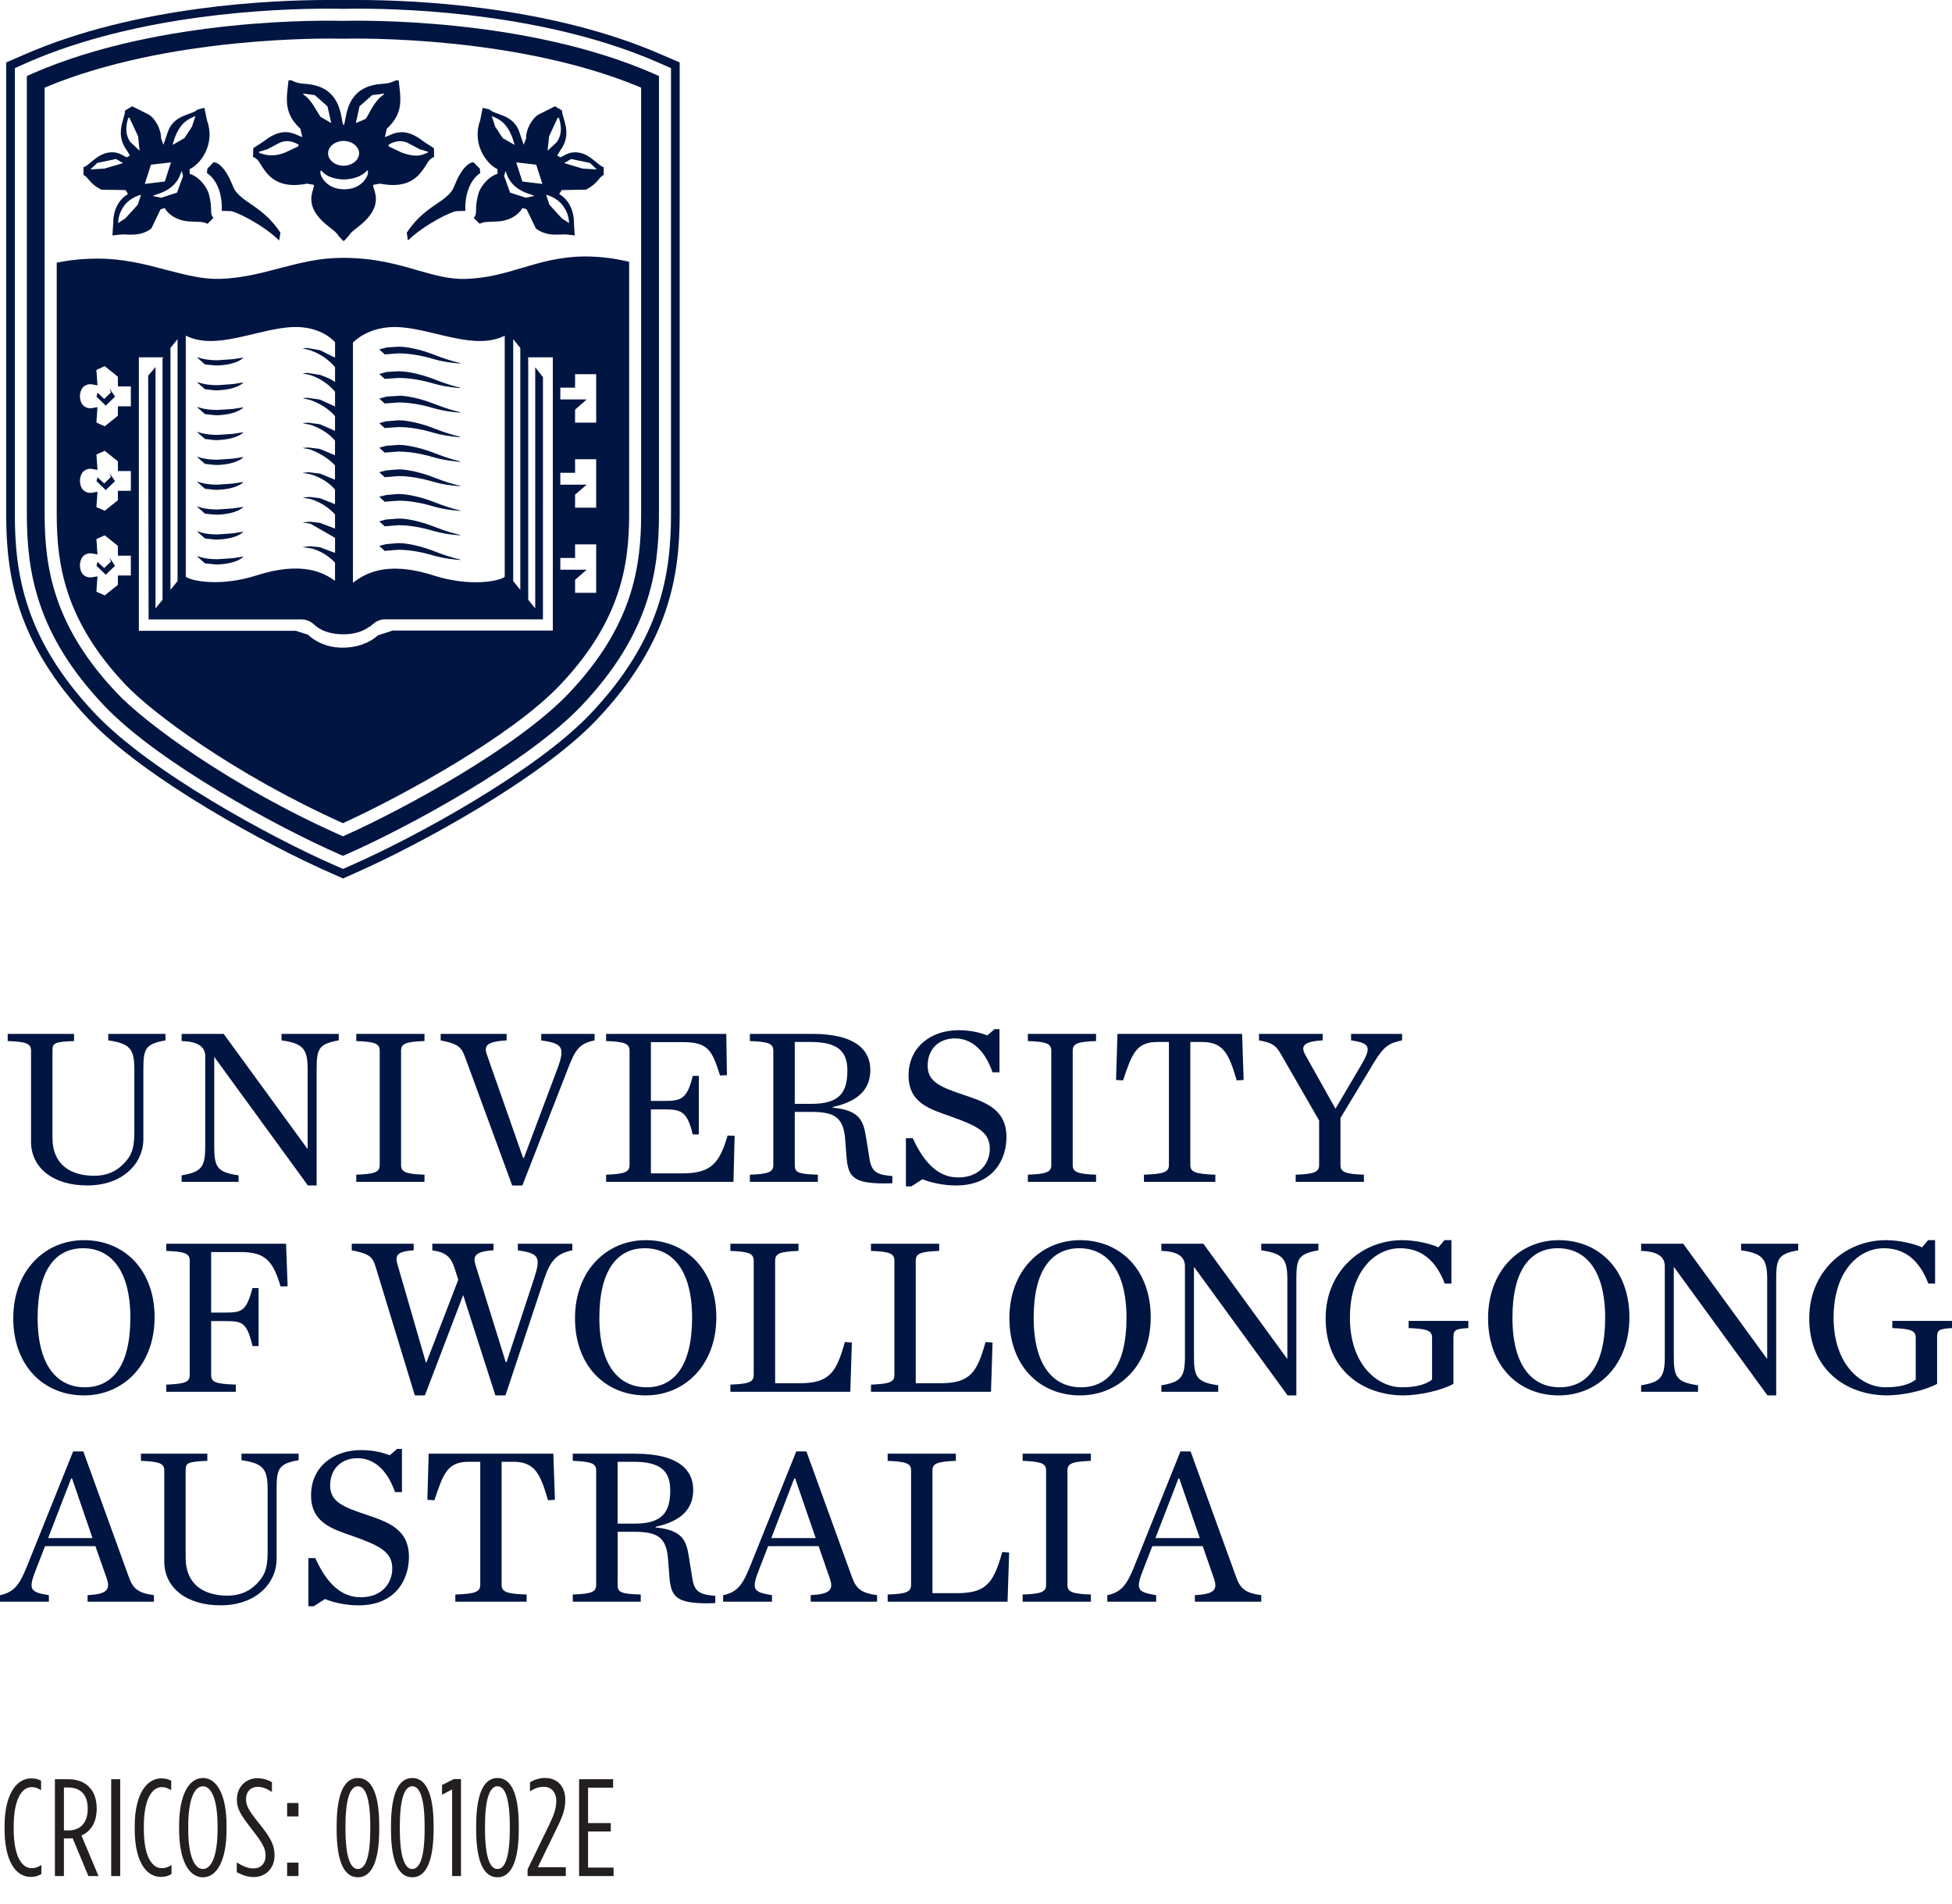 <!-- Generator: Adobe Illustrator 21.0.0, SVG Export Plug-In  -->
<svg version="1.1"
	 xmlns="http://www.w3.org/2000/svg" xmlns:xlink="http://www.w3.org/1999/xlink" xmlns:a="http://ns.adobe.com/AdobeSVGViewerExtensions/3.0/"
	 x="0px" y="0px" width="94.056px" height="91.754px" viewBox="0 0 94.056 91.754"
	 style="enable-background:new 0 0 94.056 91.754;" xml:space="preserve">
<style type="text/css">
	.st0{fill:#231F20;}
	.st1{fill:#001541;}
</style>
<defs>
</defs>
<g>
	<g>
		<g>
			<path class="st0" d="M0.22,88.147v-0.133c0-1.574,0.594-2.308,1.281-2.308c0.213,0,0.326,0.04,0.479,0.113v0.454
				c-0.173-0.101-0.3-0.146-0.454-0.146c-0.479,0-0.866,0.6-0.866,1.887v0.133c0,1.308,0.387,1.888,0.866,1.888
				c0.16,0,0.301-0.047,0.467-0.153v0.434c-0.146,0.093-0.307,0.14-0.513,0.14C0.773,90.455,0.22,89.721,0.22,88.147z"/>
			<path class="st0" d="M2.646,85.747h0.646c0.414,0,0.761,0.127,0.994,0.367c0.24,0.233,0.373,0.587,0.373,1.04v0.021
				c0,0.64-0.279,1.087-0.733,1.286l0.82,1.954H4.259l-0.76-1.827c-0.06,0.014-0.127,0.014-0.193,0.014H3.079v1.813H2.646V85.747z
				 M3.3,88.214c0.56,0,0.926-0.354,0.926-1.034v-0.02c0-0.707-0.387-1.014-0.946-1.014h-0.2v2.067H3.3z"/>
			<path class="st0" d="M5.358,85.747h0.434v4.668H5.358V85.747z"/>
			<path class="st0" d="M6.491,88.147v-0.133c0-1.574,0.594-2.308,1.28-2.308c0.214,0,0.327,0.04,0.479,0.113v0.454
				c-0.173-0.101-0.3-0.146-0.453-0.146c-0.48,0-0.867,0.6-0.867,1.887v0.133c0,1.308,0.387,1.888,0.867,1.888
				c0.16,0,0.301-0.047,0.467-0.153v0.434c-0.146,0.093-0.307,0.14-0.514,0.14C7.044,90.455,6.491,89.721,6.491,88.147z"/>
			<path class="st0" d="M8.63,88.154v-0.146c0-1.54,0.487-2.32,1.147-2.32s1.14,0.78,1.14,2.32v0.146c0,1.541-0.479,2.32-1.14,2.32
				S8.63,89.695,8.63,88.154z M10.483,88.154v-0.146c0-1.313-0.307-1.92-0.706-1.92c-0.4,0-0.707,0.606-0.707,1.92v0.146
				c0,1.313,0.307,1.921,0.707,1.921C10.177,90.075,10.483,89.467,10.483,88.154z"/>
			<path class="st0" d="M11.409,90.228v-0.467c0.313,0.193,0.561,0.286,0.793,0.286c0.354,0,0.594-0.227,0.594-0.613v-0.007
				c0-0.326-0.12-0.566-0.6-1.187c-0.607-0.78-0.781-1.054-0.781-1.507V86.72c0-0.6,0.434-1.02,0.98-1.02
				c0.28,0,0.494,0.073,0.707,0.187v0.473c-0.254-0.166-0.467-0.246-0.687-0.246c-0.327,0-0.56,0.233-0.56,0.587v0.013
				c0,0.301,0.119,0.521,0.6,1.127c0.586,0.721,0.773,1.074,0.773,1.574v0.007c0,0.633-0.439,1.04-1.007,1.04
				C11.937,90.461,11.683,90.375,11.409,90.228z"/>
			<path class="st0" d="M13.835,86.894h0.547v0.646h-0.547V86.894z M13.835,89.768h0.547v0.646h-0.547V89.768z"/>
			<path class="st0" d="M16.221,88.161v-0.146c0-1.647,0.399-2.327,1.026-2.327c0.621,0,1.027,0.673,1.027,2.313v0.146
				c0,1.647-0.406,2.327-1.027,2.327C16.62,90.474,16.221,89.801,16.221,88.161z M17.841,88.154v-0.14
				c0-1.374-0.24-1.927-0.594-1.927s-0.6,0.546-0.6,1.92v0.14c0,1.374,0.246,1.928,0.6,1.928S17.841,89.528,17.841,88.154z"/>
			<path class="st0" d="M18.839,88.161v-0.146c0-1.647,0.4-2.327,1.027-2.327c0.62,0,1.027,0.673,1.027,2.313v0.146
				c0,1.647-0.407,2.327-1.027,2.327C19.239,90.474,18.839,89.801,18.839,88.161z M20.46,88.154v-0.14
				c0-1.374-0.24-1.927-0.594-1.927s-0.6,0.546-0.6,1.92v0.14c0,1.374,0.246,1.928,0.6,1.928S20.46,89.528,20.46,88.154z"/>
			<path class="st0" d="M21.785,86.241l-0.487,0.253v-0.467l0.567-0.287h0.347v4.675h-0.427V86.241z"/>
			<path class="st0" d="M22.944,88.161v-0.146c0-1.647,0.4-2.327,1.027-2.327c0.619,0,1.026,0.673,1.026,2.313v0.146
				c0,1.647-0.407,2.327-1.026,2.327C23.345,90.474,22.944,89.801,22.944,88.161z M24.564,88.154v-0.14
				c0-1.374-0.239-1.927-0.593-1.927s-0.601,0.546-0.601,1.92v0.14c0,1.374,0.247,1.928,0.601,1.928S24.564,89.528,24.564,88.154z"
				/>
			<path class="st0" d="M25.423,90.087l1.054-2.174c0.22-0.46,0.327-0.767,0.327-1.12c0-0.406-0.227-0.68-0.6-0.68
				c-0.261,0-0.475,0.093-0.668,0.22v-0.439c0.188-0.107,0.428-0.207,0.734-0.207c0.586,0,0.967,0.413,0.967,1.04v0.033
				c0,0.427-0.127,0.78-0.387,1.307l-0.934,1.921h1.347v0.427h-1.841V90.087z"/>
			<path class="st0" d="M27.902,85.747h1.641v0.407h-1.207v1.707h1.094v0.406h-1.094v1.74h1.228v0.407h-1.661V85.747z"/>
		</g>
	</g>
	<g>
		<path class="st1" d="M1.495,55.018v-4.38c0-0.337-0.213-0.434-1.125-0.466v-0.346h3.199v0.346
			c-0.964,0.032-1.041,0.109-1.041,0.466v4.207c0,1.266,0.856,1.82,2.017,1.82c0.587,0,1.041-0.205,1.374-0.542
			c0.394-0.386,0.555-0.723,0.555-1.539v-3.058c0-0.984-0.229-1.238-1.258-1.386v-0.313h2.757v0.313
			c-0.968,0.173-1.065,0.402-1.065,1.386v3.383c0,1.141-0.976,2.222-2.7,2.222C2.548,57.131,1.495,56.276,1.495,55.018"/>
		<path class="st1" d="M10.335,50.951h-0.012v4.292c0,1.005,0.133,1.25,1.173,1.402v0.313H8.752v-0.313
			c0.964-0.165,1.137-0.398,1.137-1.402v-4.336c0-0.398-0.257-0.711-1.137-0.735v-0.346h2.025l4.038,5.541h0.008v-3.842
			c0-0.984-0.225-1.238-1.258-1.386v-0.313h2.757v0.313c-0.964,0.173-1.065,0.402-1.065,1.386v5.606h-0.422L10.335,50.951"/>
		<path class="st1" d="M17.167,56.613c0.912-0.032,1.129-0.133,1.129-0.466v-5.509c0-0.337-0.217-0.434-1.129-0.466v-0.346h3.287
			v0.346c-0.912,0.032-1.129,0.129-1.129,0.466v5.509c0,0.334,0.217,0.434,1.129,0.466v0.346h-3.287V56.613"/>
		<path class="st1" d="M22.394,50.907c-0.173-0.466-0.358-0.607-1.161-0.767v-0.313h3.178v0.313
			c-0.944,0.056-1.105,0.249-0.952,0.683l1.744,4.975h0.044l1.603-4.271c0.402-1.073,0.249-1.238-0.772-1.386v-0.313h2.572v0.313
			c-0.735,0.149-0.932,0.442-1.29,1.378l-2.19,5.614h-0.49L22.394,50.907"/>
		<path class="st1" d="M29.205,56.613c0.908-0.032,1.129-0.133,1.129-0.466v-5.509c0-0.337-0.221-0.434-1.129-0.466v-0.346h5.79
			l0.032,1.993l-0.333,0.012c-0.382-1.218-0.579-1.607-1.792-1.607h-1.539v2.833h0.639c0.804,0,1.109-0.076,1.378-1.206h0.293v2.821
			H33.38c-0.269-1.129-0.575-1.206-1.378-1.206h-0.639v3.082h1.539c1.43,0,1.78-0.567,2.158-1.82l0.338,0.008l-0.056,2.222h-6.136
			V56.613"/>
		<path class="st1" d="M38.295,56.147c0,0.358,0.149,0.434,1.113,0.466v0.346h-3.275v-0.346c0.912-0.032,1.129-0.133,1.129-0.466
			v-5.509c0-0.337-0.217-0.434-1.129-0.466v-0.346h2.994c2.17,0,2.809,0.832,2.809,1.736c0,0.864-0.486,1.495-1.808,1.788v0.032
			c1.31,0.129,1.471,0.639,1.603,1.43l0.165,1.029c0.096,0.631,0.354,0.78,1.101,0.836v0.349l-0.354,0.008
			c-1.531,0-1.78-0.313-1.856-1.298l-0.064-0.836c-0.084-1.065-0.53-1.314-1.647-1.314h-0.78V56.147 M39.126,53.198
			c1.366,0,1.704-0.599,1.704-1.607c0-0.94-0.478-1.374-1.776-1.374h-0.759v2.981H39.126z"/>
		<path class="st1" d="M43.651,54.857h0.333c0.567,1.254,1.282,1.889,2.182,1.889c1.085,0,1.527-0.739,1.527-1.378
			c0-0.804-0.575-1.097-1.885-1.563c-0.989-0.35-2.029-0.639-2.029-1.973c0-1.358,1.061-2.182,2.407-2.182
			c0.607,0,1.041,0.121,1.39,0.249l0.346-0.301h0.237v2.081h-0.334c-0.35-1.009-0.968-1.635-1.812-1.635
			c-0.739,0-1.314,0.474-1.314,1.322c0,0.78,0.631,1.033,1.792,1.418c0.985,0.338,2.005,0.671,2.005,2.017
			c0,1.077-0.631,2.331-2.427,2.331c-0.587,0-1.205-0.129-1.619-0.301l-0.538,0.346h-0.261V54.857"/>
		<path class="st1" d="M49.526,56.613c0.912-0.032,1.129-0.133,1.129-0.466v-5.509c0-0.337-0.217-0.434-1.129-0.466v-0.346h3.287
			v0.346c-0.912,0.032-1.125,0.129-1.125,0.466v5.509c0,0.334,0.213,0.434,1.125,0.466v0.346h-3.287V56.613"/>
		<path class="st1" d="M55.123,56.613c0.964-0.032,1.201-0.133,1.201-0.466v-5.931h-0.538c-1.045,0-1.238,0.562-1.672,1.852
			l-0.338-0.02l0.068-2.222h6.007l0.072,2.222l-0.333,0.02c-0.362-1.214-0.599-1.852-1.672-1.852h-0.563v5.931
			c0,0.334,0.237,0.434,1.205,0.466v0.346h-3.44V56.613"/>
		<path class="st1" d="M65.586,51.333c0.49-0.836,0.466-1.065-0.486-1.193v-0.313h2.459v0.313c-0.619,0.129-0.876,0.269-1.366,1.085
			l-1.603,2.656v2.266c0,0.333,0.217,0.434,1.129,0.466v0.346h-3.287v-0.346c0.908-0.032,1.129-0.133,1.129-0.466v-2.146
			l-1.844-3.203c-0.237-0.41-0.402-0.542-1.053-0.659v-0.313h3.07v0.313c-0.956,0.056-1.065,0.289-0.836,0.703l1.451,2.592
			L65.586,51.333"/>
		<path class="st1" d="M0.639,63.529c0-2.286,1.519-3.761,3.407-3.761c1.941,0,3.403,1.431,3.403,3.717
			c0,2.302-1.519,3.765-3.403,3.765C2.106,67.25,0.639,65.827,0.639,63.529 M6.281,63.508c0-2.319-0.964-3.351-2.278-3.351
			c-1.314,0-2.19,1.033-2.19,3.351c0,2.331,0.964,3.351,2.274,3.351C5.401,66.86,6.281,65.839,6.281,63.508z"/>
		<path class="st1" d="M8.013,66.731c0.912-0.036,1.129-0.129,1.129-0.466v-5.509c0-0.337-0.217-0.438-1.129-0.47V59.94h5.77
			l0.076,2.049l-0.338,0.012c-0.366-1.226-0.727-1.66-1.937-1.66h-1.41v2.917h0.715c0.8,0,0.985-0.109,1.278-1.181h0.293v2.797
			h-0.293c-0.269-1.125-0.478-1.206-1.278-1.206h-0.715v2.596c0,0.358,0.225,0.43,1.189,0.466v0.346H8.013V66.731"/>
		<path class="st1" d="M21.916,61.154c-0.185-0.558-0.39-0.792-1.085-0.896V59.94h2.949v0.317c-0.888,0.052-0.997,0.289-0.876,0.679
			l1.463,4.705h0.044l1.314-3.998c0.354-1.073,0.249-1.234-0.772-1.386V59.94h2.624v0.317c-0.739,0.153-1.053,0.478-1.354,1.374
			l-1.868,5.618h-0.486l-1.551-4.834l-1.844,4.834h-0.486l-1.897-6.224c-0.153-0.486-0.338-0.607-1.141-0.768V59.94h2.982v0.317
			c-0.832,0.052-0.9,0.269-0.78,0.679l1.366,4.717h0.032l1.531-3.978L21.916,61.154"/>
		<path class="st1" d="M27.706,63.529c0-2.286,1.519-3.761,3.407-3.761c1.941,0,3.403,1.431,3.403,3.717
			c0,2.302-1.519,3.765-3.403,3.765C29.173,67.25,27.706,65.827,27.706,63.529 M33.348,63.508c0-2.319-0.968-3.351-2.278-3.351
			c-1.31,0-2.19,1.033-2.19,3.351c0,2.331,0.964,3.351,2.278,3.351C32.468,66.86,33.348,65.839,33.348,63.508z"/>
		<path class="st1" d="M35.192,66.731c0.908-0.036,1.125-0.129,1.125-0.466v-5.509c0-0.337-0.217-0.438-1.125-0.47V59.94h3.283
			v0.346c-0.912,0.032-1.125,0.133-1.125,0.47v5.907h1.181c1.431,0,1.768-0.51,2.178-1.985l0.338,0.024l-0.076,2.375h-5.778V66.731"
			/>
		<path class="st1" d="M41.967,66.731c0.912-0.036,1.129-0.129,1.129-0.466v-5.509c0-0.337-0.217-0.438-1.129-0.47V59.94h3.287
			v0.346c-0.912,0.032-1.129,0.133-1.129,0.47v5.907h1.185c1.431,0,1.768-0.51,2.178-1.985l0.338,0.024l-0.076,2.375h-5.782V66.731"
			/>
		<path class="st1" d="M48.637,63.529c0-2.286,1.519-3.761,3.403-3.761c1.941,0,3.407,1.431,3.407,3.717
			c0,2.302-1.519,3.765-3.407,3.765C50.1,67.25,48.637,65.827,48.637,63.529 M54.279,63.508c0-2.319-0.968-3.351-2.278-3.351
			c-1.314,0-2.194,1.033-2.194,3.351c0,2.331,0.968,3.351,2.278,3.351C53.399,66.86,54.279,65.839,54.279,63.508z"/>
		<path class="st1" d="M57.542,61.069H57.53v4.296c0,0.997,0.129,1.246,1.169,1.398v0.313h-2.74v-0.313
			c0.964-0.161,1.137-0.402,1.137-1.398v-4.34c0-0.402-0.261-0.715-1.137-0.739V59.94h2.025l4.034,5.541h0.012v-3.838
			c0-0.988-0.229-1.234-1.258-1.386V59.94h2.753v0.317c-0.964,0.173-1.061,0.398-1.061,1.386v5.606h-0.422L57.542,61.069"/>
		<path class="st1" d="M63.875,63.529c0-2.234,1.704-3.761,3.697-3.761c0.663,0,1.378,0.181,1.736,0.346l0.293-0.346h0.334v2.093
			h-0.321c-0.434-1.149-1.165-1.704-2.15-1.704c-1.193,0-2.419,1.085-2.419,3.351c0,2.258,1.322,3.351,2.507,3.351
			c0.659,0,1.145-0.129,1.451-0.37v-2.017c0-0.338-0.217-0.434-1.129-0.466v-0.346h2.877v0.346
			c-0.663,0.032-0.719,0.112-0.719,0.466v2.222c-0.615,0.337-1.688,0.555-2.395,0.555C65.631,67.25,63.875,65.992,63.875,63.529"/>
		<path class="st1" d="M71.702,63.529c0-2.286,1.519-3.761,3.407-3.761c1.941,0,3.403,1.431,3.403,3.717
			c0,2.302-1.519,3.765-3.403,3.765C73.169,67.25,71.702,65.827,71.702,63.529 M77.344,63.508c0-2.319-0.964-3.351-2.278-3.351
			c-1.314,0-2.19,1.033-2.19,3.351c0,2.331,0.964,3.351,2.274,3.351C76.464,66.86,77.344,65.839,77.344,63.508z"/>
		<path class="st1" d="M80.663,61.069h-0.012v4.296c0,0.997,0.129,1.246,1.169,1.398v0.313h-2.744v-0.313
			c0.968-0.161,1.141-0.402,1.141-1.398v-4.34c0-0.402-0.261-0.715-1.141-0.739V59.94h2.029l4.034,5.541h0.012v-3.838
			c0-0.988-0.229-1.234-1.258-1.386V59.94h2.753v0.317c-0.964,0.173-1.061,0.398-1.061,1.386v5.606h-0.422L80.663,61.069"/>
		<path class="st1" d="M87.177,63.529c0-2.234,1.704-3.761,3.697-3.761c0.663,0,1.378,0.181,1.74,0.346l0.289-0.346h0.338v2.093
			h-0.325c-0.434-1.149-1.161-1.704-2.146-1.704c-1.193,0-2.419,1.085-2.419,3.351c0,2.258,1.322,3.351,2.503,3.351
			c0.663,0,1.149-0.129,1.455-0.37v-2.017c0-0.338-0.217-0.434-1.129-0.466v-0.346h2.877v0.346
			c-0.663,0.032-0.719,0.112-0.719,0.466v2.222c-0.619,0.337-1.692,0.555-2.395,0.555C88.937,67.25,87.177,65.992,87.177,63.529"/>
		<path class="st1" d="M4.597,74.515H2.17l-0.414,1.065c-0.402,1.017-0.346,1.145,0.599,1.298v0.313H0v-0.313
			c0.735-0.153,0.976-0.571,1.346-1.507l2.178-5.421h0.49l2.19,6.043c0.197,0.538,0.41,0.78,1.214,0.884v0.313H4.22v-0.313
			c0.94-0.052,1.117-0.257,0.912-0.836L4.597,74.515 M4.457,74.125l-0.985-2.873H3.428l-1.109,2.873H4.457z"/>
		<path class="st1" d="M7.916,75.254V70.87c0-0.338-0.217-0.43-1.125-0.466v-0.346H9.99v0.346c-0.968,0.036-1.045,0.108-1.045,0.466
			v4.207c0,1.27,0.86,1.824,2.021,1.824c0.583,0,1.041-0.209,1.374-0.542c0.39-0.39,0.555-0.727,0.555-1.539v-3.058
			c0-0.989-0.229-1.238-1.258-1.39v-0.313h2.752v0.313c-0.964,0.173-1.061,0.402-1.061,1.39v3.383c0,1.137-0.976,2.222-2.7,2.222
			C8.969,77.367,7.916,76.508,7.916,75.254"/>
		<path class="st1" d="M14.86,75.089h0.333c0.563,1.258,1.278,1.889,2.182,1.889c1.085,0,1.527-0.739,1.527-1.378
			c0-0.8-0.575-1.097-1.885-1.563c-0.989-0.346-2.029-0.639-2.029-1.973c0-1.354,1.061-2.178,2.407-2.178
			c0.607,0,1.041,0.117,1.386,0.249l0.35-0.305h0.237v2.081h-0.334c-0.35-1.009-0.968-1.635-1.812-1.635
			c-0.739,0-1.314,0.478-1.314,1.322c0,0.78,0.627,1.033,1.792,1.418c0.985,0.338,2.005,0.675,2.005,2.017
			c0,1.077-0.631,2.335-2.431,2.335c-0.583,0-1.202-0.133-1.615-0.305l-0.542,0.349H14.86V75.089"/>
		<path class="st1" d="M21.94,76.845c0.964-0.028,1.201-0.129,1.201-0.466v-5.931h-0.543c-1.041,0-1.234,0.562-1.668,1.856
			l-0.338-0.024l0.064-2.222h6.007l0.076,2.222l-0.333,0.024c-0.358-1.218-0.599-1.856-1.672-1.856H24.17v5.931
			c0,0.338,0.241,0.438,1.205,0.466v0.346H21.94V76.845"/>
		<path class="st1" d="M29.76,76.379c0,0.358,0.149,0.438,1.113,0.466v0.346h-3.275v-0.346c0.912-0.028,1.129-0.129,1.129-0.466
			V70.87c0-0.337-0.217-0.43-1.129-0.466v-0.346h2.994c2.17,0,2.809,0.836,2.809,1.736c0,0.864-0.486,1.495-1.808,1.788v0.032
			c1.31,0.129,1.475,0.639,1.603,1.43l0.165,1.033c0.096,0.627,0.354,0.78,1.105,0.832v0.349l-0.358,0.012
			c-1.531,0-1.78-0.313-1.856-1.302l-0.064-0.836c-0.084-1.065-0.53-1.31-1.647-1.31h-0.78V76.379 M30.591,73.429
			c1.366,0,1.704-0.599,1.704-1.607c0-0.94-0.478-1.374-1.776-1.374H29.76v2.981H30.591z"/>
		<path class="st1" d="M39.444,74.515h-2.431l-0.414,1.065c-0.398,1.017-0.346,1.145,0.599,1.298v0.313h-2.355v-0.313
			c0.739-0.153,0.976-0.571,1.346-1.507l2.178-5.421h0.49l2.19,6.043c0.193,0.538,0.414,0.78,1.214,0.884v0.313h-3.199v-0.313
			c0.944-0.052,1.117-0.257,0.912-0.836L39.444,74.515 M39.303,74.125l-0.988-2.873H38.27l-1.105,2.873H39.303z"/>
		<path class="st1" d="M42.771,76.845c0.912-0.028,1.129-0.129,1.129-0.466V70.87c0-0.337-0.217-0.43-1.129-0.466v-0.346h3.287
			v0.346c-0.912,0.036-1.129,0.129-1.129,0.466v5.911h1.181c1.431,0,1.768-0.51,2.182-1.981l0.333,0.02l-0.076,2.371h-5.778V76.845"
			/>
		<path class="st1" d="M49.276,76.845c0.912-0.028,1.129-0.129,1.129-0.466V70.87c0-0.337-0.217-0.43-1.129-0.466v-0.346h3.287
			v0.346c-0.912,0.036-1.129,0.129-1.129,0.466v5.509c0,0.338,0.217,0.438,1.129,0.466v0.346h-3.287V76.845"/>
		<path class="st1" d="M57.952,74.515h-2.427l-0.414,1.065c-0.402,1.017-0.346,1.145,0.599,1.298v0.313h-2.355v-0.313
			c0.735-0.153,0.976-0.571,1.346-1.507l2.178-5.421h0.49l2.19,6.043c0.193,0.538,0.41,0.78,1.214,0.884v0.313h-3.199v-0.313
			c0.944-0.052,1.117-0.257,0.908-0.836L57.952,74.515 M57.811,74.125l-0.988-2.873h-0.04l-1.109,2.873H57.811z"/>
		<path class="st1" d="M4.023,8.43c0.269,0.137,0.245,0.386,0.852,0.711l1.173,0.02L6.168,9.35
			c-0.482,0.289-0.715,0.816-0.711,1.398l-0.04,0.599l0.386-0.044c0.293-0.036,0.924,0.141,1.487-0.289l0.446-0.924l0.201-0.068
			C7.981,10.13,8.33,10.64,9.17,10.676c0.502,0.024,0.591,0,0.832,0.109l0.281-0.281c-0.213-0.257-0.008-0.374-0.221-1.161
			C9.99,9.073,9.64,8.527,9.138,8.378V8.153c0.603-0.289,1.234-1.29,0.836-2.351L9.849,5.196L9.512,5.28
			C9.291,5.541,8.383,5.497,8.089,6.349L7.876,6.976L7.76,6.666c0.012-0.418-0.281-0.968-0.603-1.149L6.369,5.123L6.024,5.328
			c0.016,0.366-0.53,1.113,0.104,1.941l0.133,0.229L6.104,7.582c-0.177-0.068-0.43-0.33-0.956-0.213
			c-0.526,0.117-0.86,0.619-1.125,0.687V8.43 M8.531,9.282L7.768,9.531l-0.41-0.088l0.181-0.072C7.832,9.286,8.415,9.065,8.66,8.478
			l0.096-0.241l0.064,0.245L8.531,9.282z M8.7,6.104c0.277-0.382,0.615-0.442,0.719-0.518L9.25,6.104L8.889,6.654l-0.571,0.33
			C8.318,6.984,8.419,6.485,8.7,6.104z M7.274,7.936l0.964-0.109l-0.297,0.92L6.976,8.864L7.274,7.936z M6.639,9.865L6.04,10.524
			l-0.35,0.229C5.702,10.628,5.698,10.291,6,9.893c0.305-0.398,0.796-0.506,0.796-0.506L6.639,9.865z M6.181,5.67l0.06,0.016
			L6.655,6.57l0.072,0.695l-0.45-0.422C5.948,6.369,6.136,5.842,6.181,5.67z M4.686,7.852L5.59,7.663L5.931,7.86L5.035,8.125
			l-0.679,0.04L4.686,7.852z"/>
		<path class="st1" d="M9.97,8.338c0.607,0.41,0.747,1.258,0.715,1.824l0.382,0.012c0.189-0.048,1.595,0.639,2.383,1.415l0.064-0.37
			c-0.639-0.98-1.422-1.338-1.832-1.676c-0.414-0.342-0.402-0.462-0.571-0.832c-0.253-0.571-0.575-0.888-0.82-0.892L9.994,8.125
			L9.97,8.338"/>
		<path class="st1" d="M23.973,8.153v0.225c-0.502,0.149-0.852,0.695-0.924,0.964c-0.213,0.788-0.008,0.904-0.221,1.161l0.281,0.281
			c0.241-0.108,0.33-0.084,0.832-0.108c0.84-0.036,1.189-0.547,1.23-0.655l0.205,0.068l0.446,0.924
			c0.567,0.43,1.189,0.253,1.487,0.289l0.382,0.044l-0.036-0.599c0.004-0.583-0.233-1.109-0.711-1.398l0.121-0.189l1.173-0.02
			c0.607-0.325,0.583-0.575,0.852-0.711V8.057c-0.265-0.068-0.599-0.571-1.125-0.687c-0.526-0.116-0.78,0.145-0.956,0.213
			L26.85,7.498l0.133-0.229c0.635-0.828,0.088-1.575,0.1-1.941l-0.342-0.205l-0.784,0.394c-0.321,0.181-0.623,0.731-0.607,1.149
			l-0.117,0.309l-0.213-0.627C24.729,5.497,23.821,5.541,23.6,5.28l-0.342-0.084l-0.121,0.607
			C22.74,6.863,23.371,7.864,23.973,8.153 M27.521,7.663l0.904,0.189l0.33,0.313l-0.679-0.04L27.18,7.86L27.521,7.663z
			 M25.344,9.531l-0.768-0.249l-0.285-0.8l0.064-0.245l0.096,0.241c0.245,0.587,0.828,0.808,1.121,0.892l0.177,0.072L25.344,9.531z
			 M26.457,6.57l0.41-0.884l0.064-0.016c0.044,0.173,0.233,0.699-0.096,1.173l-0.45,0.422L26.457,6.57z M27.108,9.893
			c0.305,0.398,0.301,0.735,0.313,0.86l-0.35-0.229l-0.599-0.659l-0.157-0.478C26.316,9.387,26.806,9.495,27.108,9.893z
			 M24.873,7.827l0.964,0.109l0.297,0.928l-0.964-0.116L24.873,7.827z M23.692,5.585c0.104,0.076,0.442,0.137,0.719,0.518
			c0.281,0.382,0.382,0.88,0.382,0.88l-0.571-0.33l-0.362-0.55L23.692,5.585z"/>
		<path class="st1" d="M19.598,11.219l0.06,0.37c0.792-0.775,2.198-1.463,2.387-1.414l0.378-0.012
			c-0.028-0.567,0.113-1.415,0.719-1.824l-0.024-0.213l-0.301-0.305c-0.245,0.004-0.563,0.321-0.82,0.892
			c-0.165,0.37-0.157,0.49-0.567,0.832C21.02,9.881,20.232,10.238,19.598,11.219"/>
		<path class="st1" d="M16.588,5.999l-0.032,0.012h-0.004l-0.028-0.012l-0.072-0.37c-0.177-1.005-0.731-1.535-1.792-1.591
			c-0.53-0.028-0.567-0.229-0.759-0.157l-0.06,0.55c-0.06,0.635-0.004,1.181,0.631,1.772l0.096,0.406l-0.398-0.165
			c-0.711-0.257-1.254,0.221-1.555,0.43l-0.41,0.265l-0.012,0.426c0.313,0.113,0.305,0.358,0.683,0.8
			c0.563,0.663,1.402,0.587,1.917,0.486l0.33,0.056c0.064,0.173-0.462,0.771,0.277,1.611c0.374,0.418,0.775,0.591,0.908,0.848
			l0.221,0.237l0.02,0.004h0.012l0.024-0.004l0.221-0.237c0.133-0.257,0.534-0.43,0.904-0.848c0.743-0.84,0.217-1.439,0.277-1.611
			l0.333-0.056c0.51,0.1,1.354,0.177,1.913-0.486c0.382-0.442,0.374-0.687,0.683-0.8L20.907,7.14l-0.414-0.265
			c-0.297-0.209-0.84-0.687-1.551-0.43L18.545,6.61l0.092-0.406c0.639-0.591,0.695-1.137,0.635-1.772l-0.06-0.55
			c-0.193-0.072-0.233,0.129-0.759,0.157c-1.061,0.056-1.615,0.587-1.792,1.591L16.588,5.999 M14.354,7.064l-0.647,0.301
			c-0.635,0.233-0.956,0.076-1.214,0.008l-0.02-0.056l0.414-0.125l0.575-0.305c0.418-0.193,0.776-0.004,0.932,0.088L14.354,7.064z
			 M18.717,6.976c0.157-0.092,0.514-0.281,0.932-0.088l0.575,0.305l0.414,0.125l-0.044,0.048c-0.173,0.036-0.386,0.285-1.218-0.004
			l-0.643-0.305L18.717,6.976z M16.552,6.791h0.004c0.414,0.008,0.747,0.273,0.747,0.599c0,0.325-0.334,0.591-0.747,0.599h-0.004
			c-0.414-0.008-0.743-0.273-0.743-0.599C15.808,7.064,16.138,6.799,16.552,6.791z M14.615,4.553l-0.004-0.044l0.559,0.076
			l0.607,0.538l0.185,0.808l-0.518-0.301C15.23,5.328,15.013,4.802,14.615,4.553z M16.62,9.121L16.6,9.125h-0.028l-0.024-0.004
			c-0.912-0.004-1.242-0.836-1.065-0.912c0,0,0.221,0.398,1.037,0.438h0.096c0.812-0.04,1.073-0.438,1.073-0.438
			C17.862,8.286,17.536,9.117,16.62,9.121z M17.323,5.123l0.607-0.538l0.575-0.076l-0.008,0.044
			C18.002,4.89,17.821,5.449,17.62,5.73l-0.474,0.201L17.323,5.123z"/>
		<path class="st1" d="M16.524,1.005C15.885,0.989,7.816,0.808,1.552,3.548L1.294,3.665v21.108c0,2.757,0.45,5.782,3.721,9.23
			c2.6,2.74,8.334,5.851,11.339,7.169l0.173,0.072l0.173-0.072c3.006-1.326,8.74-4.436,11.327-7.169
			c3.271-3.448,3.725-6.474,3.725-9.23V3.665l-0.257-0.116C25.231,0.808,17.158,0.992,16.524,1.005 M30.893,24.772
			c0,2.58-0.422,5.409-3.484,8.639C24.95,36,19.513,38.973,16.528,40.307c-5.461-2.419-9.571-5.501-10.885-6.895
			c-3.066-3.231-3.492-6.06-3.492-8.639V4.223c5.923-2.491,13.622-2.375,14.321-2.359h0.1c0.703-0.016,8.402-0.133,14.321,2.359
			V24.772z"/>
		<path class="st1" d="M32.5,2.901L31.893,2.64C26.469,0.261,19.855,0,17.263,0c-0.382,0-0.639,0-0.739,0c-0.104,0-0.362,0-0.743,0
			C13.188,0,6.578,0.261,1.15,2.64L0.547,2.901L0.298,3.01v21.763c0,2.966,0.486,6.212,3.998,9.913
			c2.696,2.849,8.583,6.048,11.657,7.394l0.41,0.181l0.165,0.076l0.169-0.076l0.406-0.181c3.074-1.35,8.961-4.557,11.649-7.394
			c3.512-3.705,3.998-6.952,3.998-9.913V3.01L32.5,2.901 M32.331,24.772c0,2.877-0.47,6.031-3.882,9.632
			c-2.648,2.789-8.47,5.955-11.516,7.293l-0.406,0.181l-0.41-0.181c-3.042-1.33-8.868-4.492-11.524-7.293
			c-3.412-3.6-3.878-6.755-3.878-9.632V3.283l0.603-0.269C6.671,0.671,13.216,0.418,15.78,0.418c0.378,0,0.635,0.008,0.743,0.008
			c0.108,0,0.362-0.008,0.739-0.008c2.568,0,9.109,0.253,14.466,2.6l0.603,0.265V24.772z"/>
		<path class="st1" d="M18.541,24.186l0.076-0.012l0.579-0.044c0.506,0,1.073,0.092,1.692,0.277c0.506,0.149,1.025,0.197,1.29,0.213
			v-0.016c-0.378-0.092-0.776-0.217-1.181-0.378c-0.563-0.221-1.093-0.358-1.579-0.41l-0.233-0.008l-0.579,0.048l-0.333,0.084
			L18.541,24.186"/>
		<path class="st1" d="M18.541,23l0.076-0.008l0.579-0.048c0.506,0,1.073,0.096,1.692,0.277c0.37,0.108,0.804,0.181,1.29,0.213
			v-0.016c-0.378-0.092-0.776-0.217-1.181-0.374c-0.563-0.225-1.097-0.362-1.579-0.414l-0.233-0.008l-0.579,0.048l-0.333,0.088
			L18.541,23"/>
		<path class="st1" d="M18.541,21.815l0.076-0.008l0.579-0.044c0.506,0,1.077,0.092,1.692,0.273c0.506,0.149,1.069,0.205,1.29,0.221
			v-0.02c-0.378-0.092-0.776-0.217-1.181-0.378c-0.563-0.221-1.097-0.358-1.579-0.41l-0.233-0.008l-0.579,0.044l-0.333,0.092
			L18.541,21.815"/>
		<path class="st1" d="M18.541,25.367l0.076-0.008l0.579-0.048c0.506,0,1.073,0.096,1.692,0.277c0.366,0.108,0.8,0.181,1.29,0.213
			v-0.02c-0.378-0.084-0.776-0.213-1.181-0.37c-0.563-0.221-1.093-0.362-1.579-0.414l-0.233-0.004l-0.579,0.044l-0.333,0.088
			L18.541,25.367"/>
		<path class="st1" d="M9.877,17.564l0.458,0.044h0.032l0.092,0.004h0.04c0.94-0.04,1.222-0.366,1.222-0.37l-0.016-0.004
			l-0.486,0.072l-0.735,0.052c-0.498,0-0.792-0.084-0.92-0.129l-0.04-0.012l-0.012,0.004l-0.004,0.012L9.877,17.564"/>
		<path class="st1" d="M20.887,26.774c0.514,0.149,1.073,0.197,1.29,0.213v-0.02c-0.378-0.088-0.776-0.213-1.181-0.374
			c-0.563-0.221-1.097-0.358-1.579-0.41l-0.233-0.008l-0.579,0.048l-0.333,0.084l0.269,0.245l0.08-0.012l0.575-0.044
			C19.702,26.496,20.269,26.589,20.887,26.774"/>
		<path class="st1" d="M9.877,18.757l0.458,0.052h0.032l0.092,0.004l0.04-0.004c0.94-0.04,1.222-0.362,1.222-0.37l-0.016-0.004
			l-0.486,0.076l-0.735,0.052c-0.498,0-0.792-0.084-0.92-0.133l-0.04-0.012l-0.012,0.004l-0.004,0.012L9.877,18.757"/>
		<polyline class="st1" points="5.28,22.8 5.345,22.984 5.019,23.298 4.698,23.001 4.65,23.189 5.096,23.619 5.542,23.189 
			5.28,22.8 		"/>
		<polyline class="st1" points="5.28,26.874 5.345,27.063 5.019,27.376 4.698,27.079 4.65,27.268 5.096,27.698 5.542,27.268 
			5.28,26.874 		"/>
		<path class="st1" d="M18.541,20.634l0.076-0.012l0.579-0.04c0.506,0,1.077,0.088,1.692,0.273c0.37,0.108,0.804,0.181,1.29,0.217
			v-0.02c-0.378-0.092-0.776-0.217-1.181-0.374c-0.563-0.225-1.093-0.362-1.579-0.414l-0.233-0.008l-0.579,0.048l-0.333,0.088
			L18.541,20.634"/>
		<polyline class="st1" points="5.28,18.725 5.345,18.914 5.019,19.227 4.698,18.922 4.65,19.115 5.096,19.549 5.542,19.115 
			5.28,18.725 		"/>
		<path class="st1" d="M18.545,17.082l0.068-0.008l0.583-0.044c0.506,0,1.073,0.092,1.692,0.273c0.482,0.141,0.968,0.197,1.29,0.217
			v-0.02c-0.378-0.092-0.78-0.217-1.181-0.374c-0.563-0.221-1.093-0.362-1.579-0.41l-0.233-0.008l-0.53,0.036h-0.024l-0.02,0.008
			l-0.338,0.088L18.545,17.082"/>
		<path class="st1" d="M18.541,19.448l0.076-0.008l0.579-0.044c0.506,0,1.073,0.092,1.692,0.273c0.494,0.145,0.928,0.193,1.29,0.217
			v-0.02c-0.378-0.088-0.776-0.217-1.181-0.374c-0.563-0.221-1.093-0.362-1.579-0.414h-0.233l-0.526,0.032h-0.024l-0.028,0.008
			l-0.333,0.092L18.541,19.448"/>
		<path class="st1" d="M18.545,18.263l0.068-0.008l0.583-0.04c0.506,0,1.077,0.088,1.692,0.269c0.366,0.108,0.8,0.185,1.29,0.221
			v-0.02c-0.378-0.092-0.78-0.217-1.181-0.378c-0.563-0.221-1.097-0.358-1.579-0.406l-0.233-0.008l-0.53,0.032l-0.02,0.004
			l-0.028,0.004l-0.334,0.092L18.545,18.263"/>
		<path class="st1" d="M10.368,27.2l0.092,0.004h0.04c0.94-0.044,1.222-0.366,1.222-0.37l-0.016-0.008l-0.486,0.076l-0.735,0.048
			c-0.498,0-0.792-0.08-0.92-0.129l-0.04-0.012l-0.012,0.004l-0.004,0.012l0.37,0.325l0.458,0.048H10.368"/>
		<path class="st1" d="M9.877,23.555l0.458,0.048h0.032l0.092,0.004l0.04-0.004c0.94-0.036,1.222-0.358,1.222-0.366l-0.016-0.004
			l-0.486,0.072l-0.735,0.052c-0.498,0-0.792-0.084-0.92-0.129l-0.04-0.012l-0.012,0.004l-0.004,0.012L9.877,23.555"/>
		<path class="st1" d="M9.877,25.95l0.458,0.052h0.032l0.092,0.004l0.04-0.004c0.94-0.04,1.222-0.362,1.222-0.37l-0.016-0.004
			l-0.486,0.076l-0.735,0.052c-0.498,0-0.792-0.084-0.92-0.133l-0.04-0.012l-0.012,0.004l-0.004,0.012L9.877,25.95"/>
		<path class="st1" d="M9.877,19.959l0.458,0.048h0.032l0.092,0.004h0.04c0.94-0.044,1.222-0.366,1.222-0.37l-0.016-0.008
			l-0.486,0.076l-0.735,0.048c-0.498,0-0.792-0.08-0.92-0.129l-0.04-0.012l-0.012,0.004l-0.004,0.012L9.877,19.959"/>
		<path class="st1" d="M9.877,24.756l0.458,0.044h0.032l0.092,0.004h0.04c0.94-0.04,1.222-0.366,1.222-0.366l-0.016-0.008
			l-0.486,0.072l-0.735,0.052c-0.498,0-0.792-0.084-0.92-0.129l-0.04-0.012l-0.012,0.004l-0.004,0.012L9.877,24.756"/>
		<path class="st1" d="M9.877,22.357l0.458,0.048h0.032l0.092,0.004h0.04c0.94-0.044,1.222-0.366,1.222-0.37l-0.016-0.008
			l-0.486,0.072l-0.735,0.052c-0.498,0-0.792-0.08-0.92-0.129l-0.04-0.012L9.512,22.02l-0.004,0.012L9.877,22.357"/>
		<path class="st1" d="M9.877,21.156l0.458,0.052h0.032l0.092,0.004l0.04-0.004c0.94-0.04,1.222-0.362,1.222-0.37l-0.016-0.004
			l-0.486,0.076l-0.735,0.048c-0.498,0-0.792-0.08-0.92-0.129l-0.04-0.012l-0.012,0.004l-0.004,0.012L9.877,21.156"/>
		<path class="st1" d="M28.168,12.36c-1.185,0.008-2.122,0.285-3.026,0.555c-0.82,0.245-1.668,0.494-2.692,0.526
			c-0.788,0.028-1.495-0.177-2.314-0.41l-0.012-0.004c-0.976-0.281-2.077-0.599-3.556-0.599h-0.084
			c-1.109,0-2.045,0.249-3.038,0.506c-0.884,0.233-1.8,0.474-2.837,0.506c-0.84,0.028-1.688-0.197-2.58-0.43H8.021
			c-1.005-0.269-2.045-0.542-3.283-0.546H4.706c-0.772,0-1.426,0.084-1.973,0.193v12.115c0,2.459,0.406,5.156,3.327,8.238
			c1.262,1.33,5.196,4.291,10.464,6.662c2.929-1.338,8.145-4.215,10.464-6.662c2.921-3.082,3.327-5.778,3.327-8.238V12.617
			c-0.619-0.145-1.318-0.257-2.122-0.257H28.168 M6.305,27.734H5.682l-0.004,0.454l-0.631,0.506l-0.402-0.177l0.052-0.739
			L4.376,27.83c-0.189,0-0.502-0.072-0.526-0.579c0.024-0.482,0.297-0.587,0.526-0.587l0.321,0.056l-0.052-0.743l0.402-0.177
			l0.631,0.506l0.004,0.474h0.623V27.734z M6.305,23.655H5.682L5.678,24.11l-0.631,0.506l-0.402-0.177L4.698,23.7l-0.321,0.056
			c-0.189,0-0.502-0.076-0.526-0.579c0.024-0.51,0.338-0.587,0.526-0.587l0.321,0.056l-0.052-0.743l0.402-0.177l0.631,0.506
			l0.004,0.47h0.623V23.655z M6.305,19.581H5.682l-0.004,0.458l-0.631,0.506l-0.402-0.181l0.052-0.743l-0.321,0.056
			c-0.189,0-0.502-0.076-0.526-0.579c0.024-0.51,0.338-0.583,0.526-0.583l0.321,0.056l-0.052-0.743l0.402-0.181l0.631,0.506
			l0.004,0.47h0.623V19.581z M24.729,16.346l0.342,0.422v11.661l-0.342-0.426V16.346z M17.006,16.507
			c0.265-0.261,1.037-0.852,2.371-0.731c1.652,0.149,3.532,1.109,4.943,0.402v11.621c-0.249,0.209-1.668,0.494-3.408-0.06
			c-2.411-0.775-3.424-0.004-3.906,0.346V16.507z M8.953,16.177c1.41,0.707,3.291-0.253,4.942-0.402
			c1.31-0.117,2.001,0.45,2.25,0.715v0.747l-0.723-0.358l-0.631-0.109l-0.193,0.012l-0.004,0.008l0.346,0.088l0.016,0.004
			c0.643,0.233,1.009,0.595,1.189,0.816v0.711c-0.141-0.1-0.362-0.217-0.727-0.342l-0.611-0.096l-0.209,0.016l0.004,0.008
			l0.008,0.004l0.329,0.072l0.016,0.004c0.631,0.217,1.009,0.583,1.189,0.804v0.711l-0.731-0.333l-0.591-0.084l-0.217,0.012v0.012
			l0.325,0.072l0.052,0.016c0.643,0.245,0.997,0.571,1.161,0.771v0.707l-0.731-0.317l-0.571-0.076l-0.241,0.02l0.008,0.012
			l0.325,0.064l0.076,0.024c0.611,0.213,0.964,0.543,1.133,0.743v0.707l-0.731-0.305l-0.551-0.068l-0.265,0.02l-0.004,0.008
			l0.036,0.004l0.309,0.06l0.016,0.004c0.189,0.072,0.78,0.317,1.189,0.763v0.691l-0.727-0.293l-0.53-0.064l-0.289,0.024v0.008
			l0.342,0.06l0.016,0.004c0.486,0.141,0.904,0.402,1.189,0.735v0.707l-0.731-0.289l-0.506-0.06l-0.305,0.032v0.008l0.338,0.056
			l0.012,0.004c0.173,0.048,0.727,0.229,1.193,0.743v0.683l-0.727-0.277l-0.486-0.056l-0.325,0.036l-0.008,0.008l0.342,0.048
			l0.016,0.004l1.189,0.683v0.727l-0.735-0.277l-0.462-0.044l-0.346,0.036l0.008,0.012l0.325,0.044h0.012
			c0.55,0.116,0.98,0.462,1.197,0.699v0.872c-0.526-0.37-1.555-0.972-3.785-0.257c-1.74,0.555-3.154,0.269-3.407,0.06V16.177z
			 M8.214,16.768l0.342-0.422v11.657l-0.342,0.426V16.768z M26.638,30.39h-7.719l-0.707,0.229c-0.249,0.225-0.743,0.55-1.555,0.591
			c-0.948,0.048-1.551-0.37-1.824-0.623l-0.575-0.185H6.691v-13.18H7.88l-0.048,0.056v11.625l-0.338,0.422V17.688l-0.354,0.418
			l0.02,11.745h7.378c0.366,0.016,0.526,0.189,0.663,0.305c0.229,0.197,0.651,0.414,1.358,0.414c0.579,0,0.964-0.173,1.205-0.346
			l0.04-0.016c0.157-0.092,0.289-0.309,0.659-0.358h7.699V18.179L25.79,17.7v11.625l-0.338-0.422V17.254l-0.028-0.032h1.214V30.39z
			 M28.727,28.57H27.71v-0.631h0.004l0.555-0.482h-1.27V26.89h0.711v-0.655h1.017V28.57z M28.727,24.467H27.71v-0.631h0.004
			l0.555-0.478h-1.27v-0.571h0.711v-0.655h1.017V24.467z M28.727,20.368H27.71v-0.631h0.004l0.555-0.486h-1.27v-0.567h0.711v-0.651
			h1.017V20.368z"/>
	</g>
</g>
</svg>